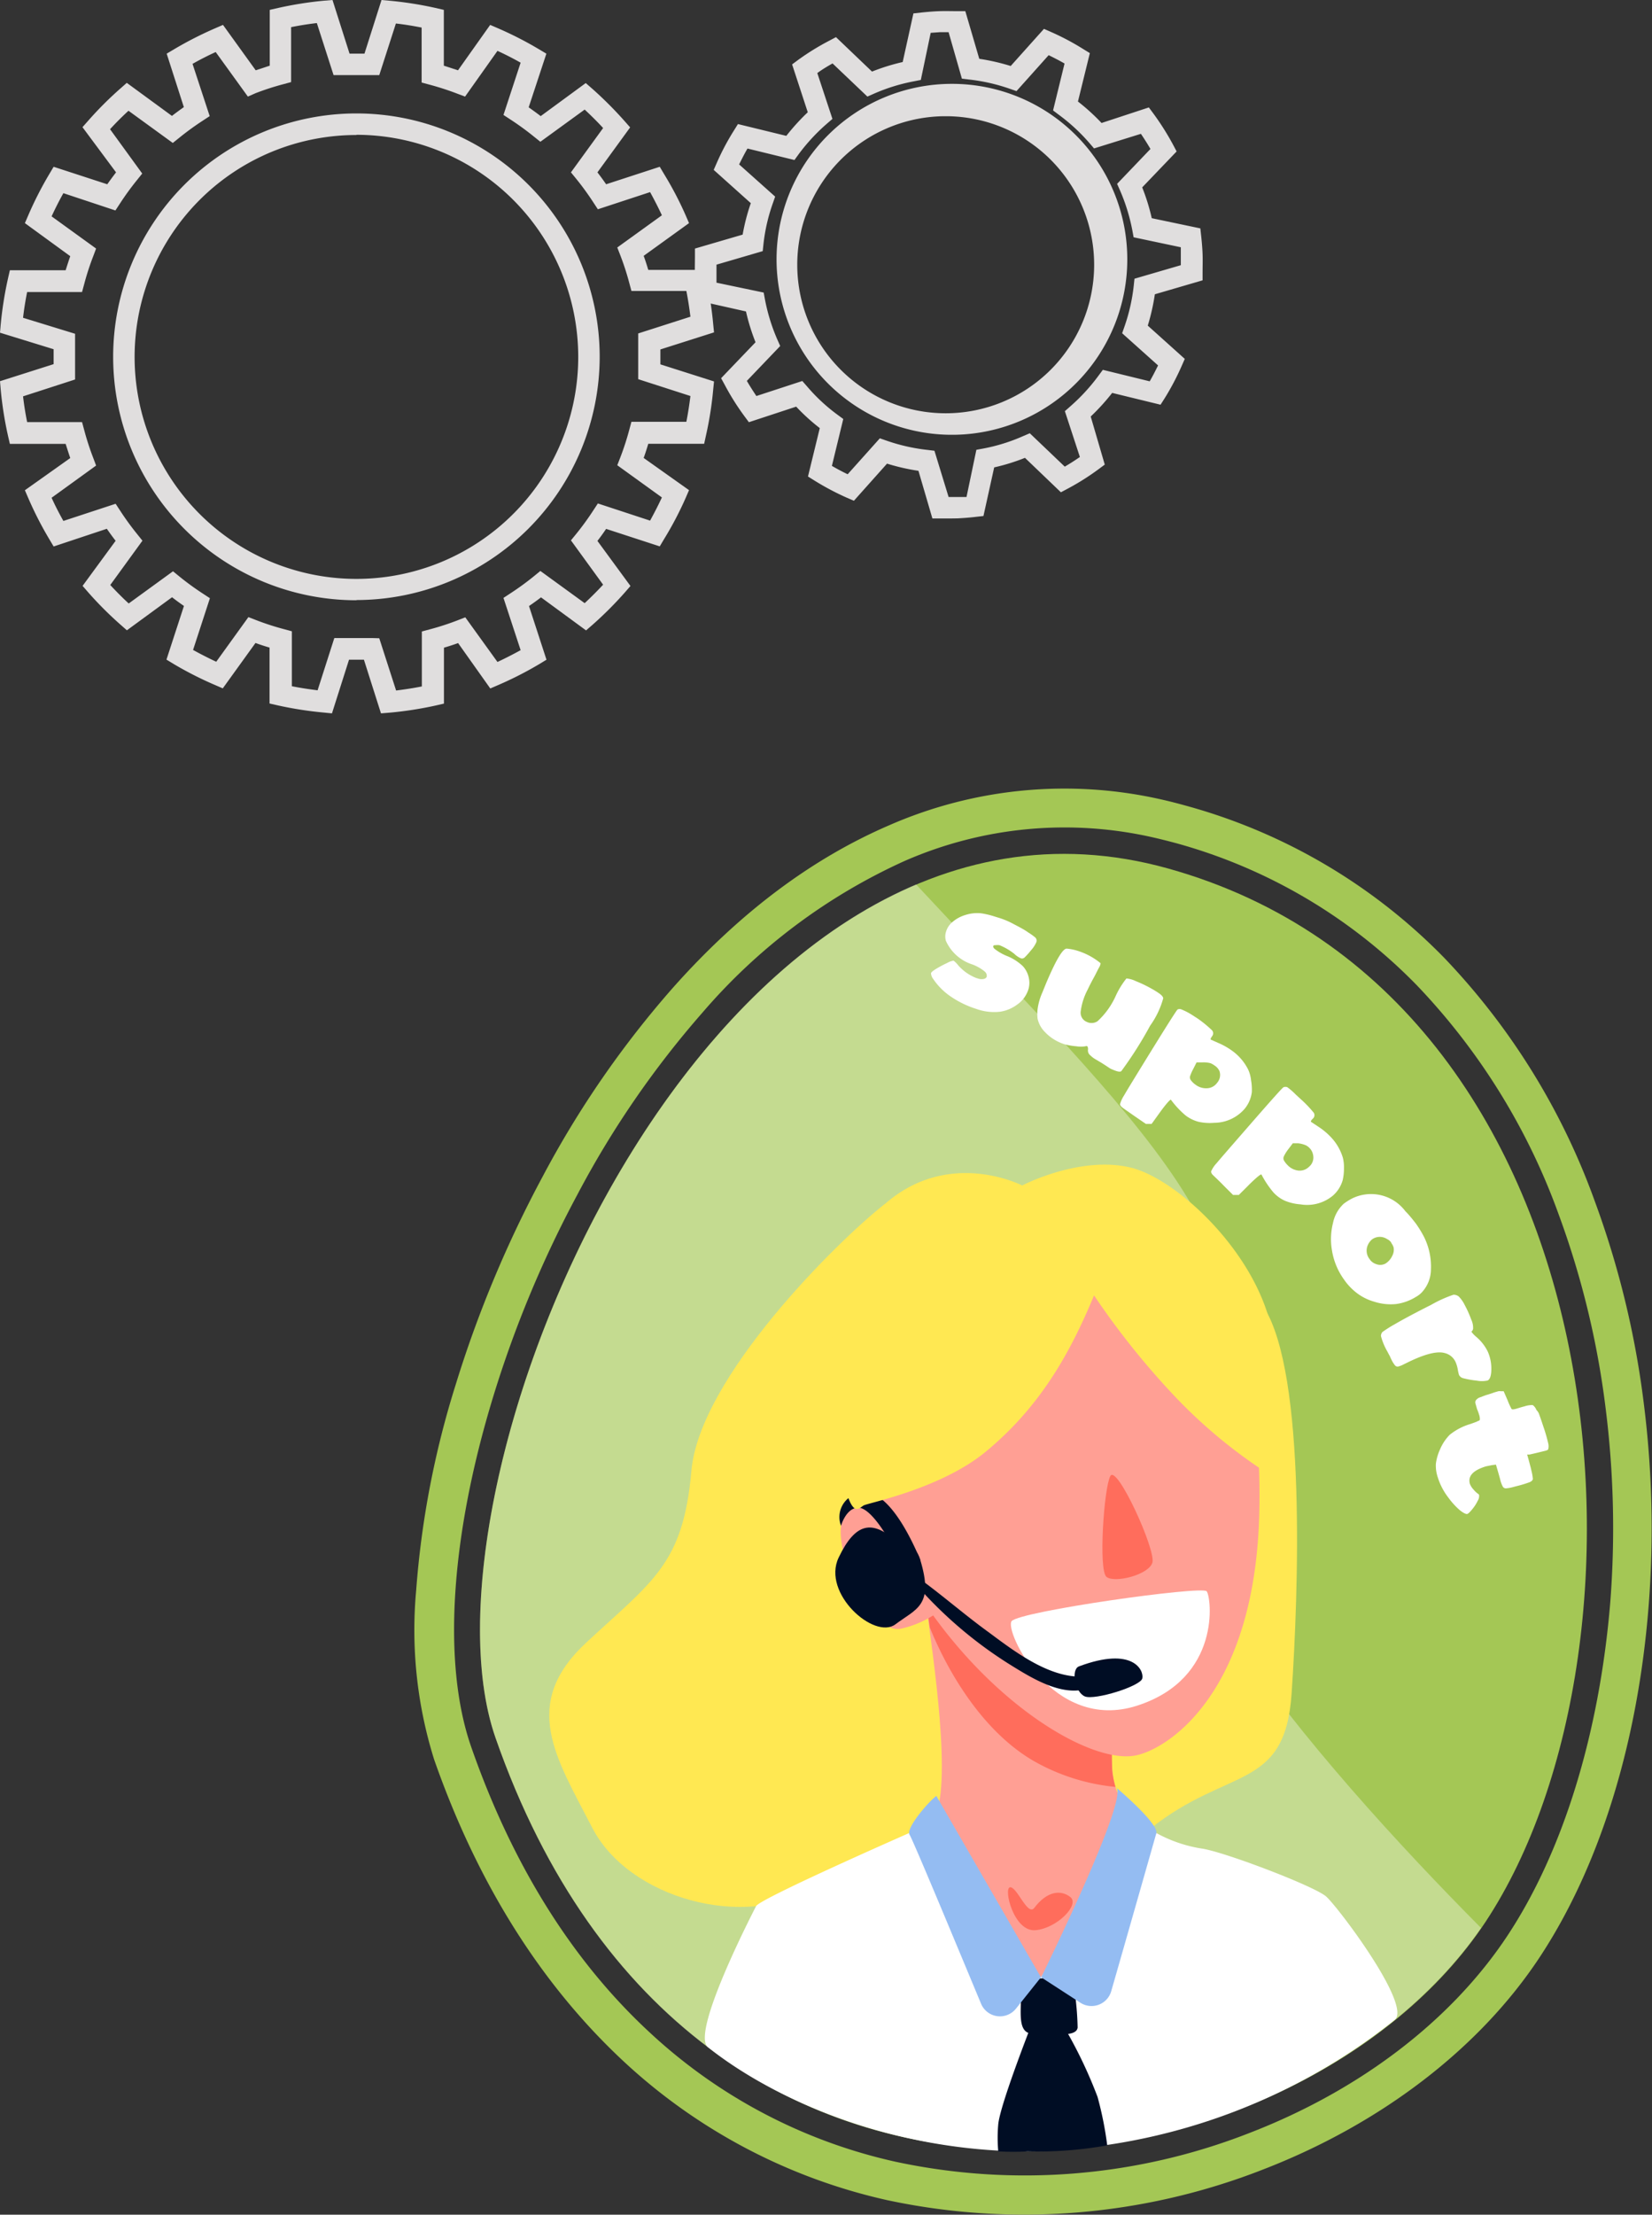 <svg xmlns="http://www.w3.org/2000/svg" viewBox="0 0 154.02 206.36"><rect x="0" y="0" width="154.02" height="206.36" fill="#333333" stroke="none"/><defs><style>.cls-1{fill:#e0dede;}.cls-2,.cls-4{fill:#fff;}.cls-3{fill:#a4c755;}.cls-4{opacity:0.35;}.cls-5{fill:#ffe852;}.cls-6{fill:#ff9f94;}.cls-7{fill:#ff6d5c;}.cls-8{fill:#000d24;}.cls-9{fill:#94bcf2;}</style></defs><g id="Layer_2" data-name="Layer 2"><g id="Layer_1-2" data-name="Layer 1"><path class="cls-1" d="M35.52,66.47l-1.59-5c-.46,0-.93,0-1.39,0l-1.59,5-.8-.08a34.38,34.38,0,0,1-4.23-.66l-.79-.18,0-5.21c-.44-.13-.88-.27-1.31-.43l-3.05,4.23-.74-.32a33.42,33.42,0,0,1-3.82-1.94l-.69-.42,1.63-5q-.57-.39-1.11-.81l-4.21,3.08-.6-.53a33.33,33.33,0,0,1-3-3l-.53-.61,3.08-4.2c-.28-.36-.55-.73-.82-1.12L5,50.92l-.41-.69a33.36,33.36,0,0,1-1.95-3.81l-.32-.74,4.23-3c-.15-.44-.29-.88-.43-1.32l-5.2,0-.18-.78a34.28,34.28,0,0,1-.67-4.24L0,35.52l5-1.59c0-.23,0-.46,0-.7s0-.46,0-.69L0,31l.07-.8a34.42,34.42,0,0,1,.67-4.23l.18-.79,5.2,0c.14-.44.28-.88.43-1.31L2.32,20.79l.32-.74a33.5,33.5,0,0,1,1.95-3.82L5,15.54,10,17.17c.27-.38.54-.75.82-1.11L7.69,11.85l.53-.6a33.33,33.33,0,0,1,3-3l.6-.53,4.21,3.08c.36-.28.73-.55,1.11-.82L15.54,5l.69-.41a34.35,34.35,0,0,1,3.82-1.95l.74-.32,3.05,4.23,1.31-.43,0-5.2.79-.18A34.12,34.12,0,0,1,30.15.07L31,0l1.59,5c.46,0,.93,0,1.39,0l1.59-5,.79.07a34.28,34.28,0,0,1,4.24.67l.78.18,0,5.2,1.32.43,3-4.23.74.32a33.36,33.36,0,0,1,3.81,1.95l.69.41L49.29,10c.38.27.76.54,1.12.82l4.2-3.08.61.53a36.1,36.1,0,0,1,3,3l.53.6L55.7,16.06q.42.54.81,1.11l5-1.63.41.69a32,32,0,0,1,2,3.82l.32.74-4.23,3.05c.16.43.3.87.43,1.31l5.21,0,.17.79a32.61,32.61,0,0,1,.67,4.23l.08.8-5,1.59c0,.23,0,.46,0,.69s0,.47,0,.7l5,1.59-.08.79a32.76,32.76,0,0,1-.67,4.24l-.17.78-5.21,0c-.13.44-.27.88-.43,1.32l4.23,3-.32.74a31.82,31.82,0,0,1-2,3.81l-.41.69-5-1.63c-.26.39-.53.76-.81,1.12l3.08,4.2-.53.61a34.66,34.66,0,0,1-3,3l-.61.53-4.2-3.08c-.36.28-.74.55-1.12.81l1.63,5-.69.42a33.28,33.28,0,0,1-3.81,1.94l-.74.32-3-4.23c-.44.16-.88.3-1.32.43l0,5.21-.78.18a34.25,34.25,0,0,1-4.24.66Zm-.16-7,1.57,4.87c.8-.1,1.6-.22,2.4-.38l0-5.12.74-.2a24.42,24.42,0,0,0,2.59-.84l.72-.28,3,4.16c.73-.34,1.45-.71,2.16-1.1l-1.6-4.87.64-.42a25.82,25.82,0,0,0,2.2-1.6l.6-.49,4.13,3c.59-.55,1.17-1.13,1.72-1.72l-3-4.13.49-.6a25.82,25.82,0,0,0,1.6-2.2l.42-.64,4.87,1.6c.39-.71.76-1.43,1.1-2.16l-4.16-3,.28-.72a25.18,25.18,0,0,0,.84-2.59l.2-.74,5.12,0c.16-.8.28-1.6.38-2.4l-4.87-1.57,0-.76c0-.46,0-.91,0-1.37s0-.91,0-1.36l0-.77,4.87-1.56c-.1-.8-.22-1.6-.38-2.4l-5.12,0-.2-.74a24.42,24.42,0,0,0-.84-2.59l-.28-.72,4.16-3c-.34-.73-.71-1.45-1.1-2.16l-4.87,1.6-.42-.64a25.82,25.82,0,0,0-1.6-2.2l-.49-.6,3-4.13c-.55-.6-1.13-1.17-1.72-1.72l-4.13,3-.6-.48a25.82,25.82,0,0,0-2.2-1.6l-.64-.42,1.6-4.87c-.71-.4-1.43-.77-2.16-1.1L43.36,9l-.72-.27a26,26,0,0,0-2.59-.84l-.74-.2,0-5.12c-.8-.16-1.6-.29-2.4-.38L35.36,7,34.6,7c-.91,0-1.83,0-2.73,0L31.1,7,29.54,2.15c-.8.09-1.6.22-2.4.38l0,5.12-.74.2a24.42,24.42,0,0,0-2.59.84L23.11,9l-3-4.15c-.73.33-1.45.7-2.16,1.1l1.6,4.87-.64.42a25.82,25.82,0,0,0-2.2,1.6l-.6.48-4.13-3c-.6.55-1.17,1.12-1.72,1.72l3,4.13-.48.6a25.82,25.82,0,0,0-1.6,2.2l-.42.64L5.91,18c-.4.71-.76,1.43-1.1,2.16l4.15,3-.27.72a24.42,24.42,0,0,0-.84,2.59l-.2.74-5.12,0c-.16.8-.29,1.6-.38,2.4L7,31.1l0,.77c0,.45,0,.91,0,1.36s0,.91,0,1.37l0,.76L2.15,36.93c.09.8.22,1.6.38,2.4l5.12,0,.2.74a25.18,25.18,0,0,0,.84,2.59l.27.72-4.15,3c.33.73.7,1.45,1.1,2.16l4.87-1.6.42.64a25.82,25.82,0,0,0,1.6,2.2l.48.6-3,4.13c.55.59,1.12,1.17,1.72,1.72l4.13-3,.6.49a25.82,25.82,0,0,0,2.2,1.6l.64.42L18,60.56c.71.39,1.43.76,2.16,1.1l3-4.16.72.28a24.42,24.42,0,0,0,2.59.84l.74.2,0,5.12c.8.16,1.6.28,2.4.38l1.56-4.87.77,0c.9,0,1.82,0,2.73,0Zm-2.13-3.54A22.68,22.68,0,1,1,55.91,33.23,22.7,22.7,0,0,1,33.23,55.91Zm0-43.35A20.68,20.68,0,1,0,53.91,33.23,20.7,20.7,0,0,0,33.23,12.56Z"/><path class="cls-1" d="M88.57,48.31l-.92,0-.72,0-1.3-4.44a19.72,19.72,0,0,1-2.93-.67l-3.09,3.46-.67-.29a24.59,24.59,0,0,1-3-1.59l-.61-.38,1.1-4.51a18.46,18.46,0,0,1-2.2-2l-4.41,1.45-.43-.58a23.21,23.21,0,0,1-1.81-2.88l-.35-.64,3.21-3.35a19.07,19.07,0,0,1-.89-2.87L65,28l-.08-.72c-.06-.56-.11-1.12-.13-1.69s0-1.14,0-1.7l0-.73,4.45-1.3A18.68,18.68,0,0,1,70,18.93l-3.46-3.1.29-.66a22.75,22.75,0,0,1,1.59-3l.38-.61,4.51,1.1a20.12,20.12,0,0,1,2-2.2L73.85,6l.58-.43A23.09,23.09,0,0,1,77.3,3.8l.64-.34L81.3,6.67a19.31,19.31,0,0,1,2.86-.89l1-4.53.72-.08c.56-.06,1.13-.11,1.7-.13s1.14,0,1.7,0l.72,0,1.3,4.44a19.72,19.72,0,0,1,2.93.67l3.1-3.46.66.29a23.2,23.2,0,0,1,3,1.59l.62.38-1.11,4.51a19.33,19.33,0,0,1,2.2,2l4.41-1.45.43.58a24.52,24.52,0,0,1,1.82,2.88l.34.64-3.21,3.35a19.07,19.07,0,0,1,.89,2.87l4.53.95.08.72c.06.56.11,1.12.13,1.69s0,1.14,0,1.7l0,.73-4.45,1.3a19.85,19.85,0,0,1-.66,2.92l3.45,3.1-.29.66a23.94,23.94,0,0,1-1.58,3l-.39.61-4.51-1.1a20.12,20.12,0,0,1-2,2.2L103,43.29l-.58.43a23.09,23.09,0,0,1-2.87,1.81l-.64.34-3.35-3.21a18.64,18.64,0,0,1-2.87.89l-1,4.53-.72.08c-.56.07-1.13.11-1.7.14Zm-.13-2h.84l.83,0,.92-4.4.66-.12a16.81,16.81,0,0,0,3.71-1.16l.61-.26,3.26,3.11q.72-.42,1.41-.9l-1.4-4.27.5-.44A17.82,17.82,0,0,0,102.42,35l.4-.54,4.37,1.07c.28-.48.54-1,.78-1.48l-3.35-3,.22-.63a17.19,17.19,0,0,0,.86-3.79l.07-.66,4.32-1.26c0-.28,0-.56,0-.84s0-.56,0-.83l-4.4-.93-.12-.65a17.59,17.59,0,0,0-1.15-3.72l-.27-.61,3.11-3.25c-.28-.48-.58-.95-.89-1.41L102,13.83l-.43-.5a17.47,17.47,0,0,0-2.86-2.64l-.53-.4,1.07-4.37c-.48-.28-1-.54-1.48-.78l-3,3.35-.63-.22a17.32,17.32,0,0,0-3.79-.86l-.67-.08L88.44,3h-.83l-.84.06-.92,4.39-.66.13a17.12,17.12,0,0,0-3.71,1.15L80.87,9,77.62,5.91c-.49.28-1,.58-1.42.9l1.41,4.27-.51.44a17.82,17.82,0,0,0-2.64,2.85l-.39.54-4.38-1.07c-.28.48-.54,1-.78,1.48l3.36,3-.22.63a16.78,16.78,0,0,0-.87,3.79l-.07.66L66.8,24.66c0,.28,0,.56,0,.84s0,.56,0,.84l4.4.92.12.65a17.59,17.59,0,0,0,1.15,3.72l.27.61-3.11,3.25c.28.48.58.95.89,1.41l4.28-1.4.44.5a16.66,16.66,0,0,0,2.85,2.65l.53.39-1.06,4.37q.72.42,1.47.78l3-3.35.63.22a17.27,17.27,0,0,0,3.8.86l.66.08Zm0-5.8a16.35,16.35,0,1,1,.62,0Zm0-29.68h-.54a13.84,13.84,0,1,0,.54,0Z"/><path class="cls-2" d="M101,159.41h-.93l-.72,0-1.3-4.44a18.54,18.54,0,0,1-2.93-.67l-3.09,3.46-.67-.29a23.2,23.2,0,0,1-3-1.59l-.61-.38,1.1-4.51a19.25,19.25,0,0,1-2.2-2l-4.41,1.44-.43-.58A23.85,23.85,0,0,1,80,146.91l-.35-.64,3.21-3.36a19.31,19.31,0,0,1-.89-2.86l-4.53-1-.08-.72c-.06-.56-.11-1.13-.13-1.7s0-1.14,0-1.7l0-.72,4.45-1.3a18.54,18.54,0,0,1,.67-2.93l-3.46-3.09.29-.67a23.28,23.28,0,0,1,1.59-3l.38-.62,4.51,1.11a19.25,19.25,0,0,1,2-2.2l-1.44-4.41.58-.43a25.25,25.25,0,0,1,2.87-1.82l.64-.34,3.36,3.21a19.31,19.31,0,0,1,2.86-.89l1-4.53.72-.08c.56-.06,1.13-.11,1.7-.13s1.14,0,1.7,0l.72,0,1.3,4.45a19.69,19.69,0,0,1,2.93.66l3.09-3.45.67.29a23.14,23.14,0,0,1,3,1.58l.62.39-1.11,4.51a19.25,19.25,0,0,1,2.2,2l4.41-1.44.43.58a23.6,23.6,0,0,1,1.82,2.87l.34.64-3.21,3.35a19.81,19.81,0,0,1,.89,2.87l4.53.95.08.72c.06.56.11,1.13.13,1.7s0,1.14,0,1.7l0,.72-4.45,1.3a18.54,18.54,0,0,1-.67,2.93l3.46,3.09-.29.67a24.52,24.52,0,0,1-1.58,3l-.39.62-4.51-1.11a19.25,19.25,0,0,1-2,2.2l1.44,4.41-.58.43a23.09,23.09,0,0,1-2.87,1.81l-.64.35L108,153.77a19.81,19.81,0,0,1-2.87.89l-1,4.53-.72.08c-.56.06-1.13.11-1.7.13Zm-.14-2h.83l.84-.05.92-4.4.66-.12a17.69,17.69,0,0,0,3.71-1.15l.61-.27,3.26,3.11c.48-.28,1-.58,1.41-.89l-1.4-4.28.5-.44a17,17,0,0,0,2.64-2.85l.4-.53,4.37,1.07c.28-.49.54-1,.78-1.48l-3.35-3,.22-.63a17.4,17.4,0,0,0,.86-3.8l.07-.66,4.32-1.26c0-.28,0-.55,0-.84s0-.55-.05-.83l-4.4-.92-.12-.66a17.33,17.33,0,0,0-1.15-3.71l-.27-.61,3.11-3.26c-.28-.48-.58-1-.89-1.41l-4.28,1.4-.43-.5a17.47,17.47,0,0,0-2.86-2.64l-.53-.4,1.07-4.37c-.48-.28-1-.54-1.48-.78l-3,3.35-.63-.22a17.4,17.4,0,0,0-3.8-.86l-.66-.07-1.26-4.32-.83,0-.84,0-.92,4.4-.66.12a17.69,17.69,0,0,0-3.71,1.15l-.61.27L90.06,117c-.49.28-1,.58-1.42.89l1.41,4.28-.51.43a17.47,17.47,0,0,0-2.64,2.86l-.4.53-4.37-1.07c-.28.48-.54,1-.78,1.48l3.35,3-.22.63a17.45,17.45,0,0,0-.86,3.79l-.07.67-4.31,1.26c0,.27,0,.55,0,.83s0,.56,0,.84l4.4.92.12.66A17.69,17.69,0,0,0,85,142.73l.27.61-3.11,3.25c.28.49.58,1,.89,1.42l4.28-1.41.43.51a17.47,17.47,0,0,0,2.86,2.64l.53.4-1.07,4.37c.49.28,1,.54,1.48.78l3-3.35.63.22A17.4,17.4,0,0,0,99,153l.66.07Zm0-5.8a15.73,15.73,0,1,1,.63,0Zm0-29.68h-.54a13.84,13.84,0,1,0,.54,0Z"/><path class="cls-3" d="M38.8,148.19a40.36,40.36,0,0,0,1.67,15.74c4.05,11.58,10,21,17.67,28.14A53,53,0,0,0,82.7,205a61.12,61.12,0,0,0,35-2.83c11-4.24,20.21-11.27,25.84-19.79s9.18-20.07,10.17-32.79a93,93,0,0,0-.47-18.94,84.34,84.34,0,0,0-4.56-18.74,64.23,64.23,0,0,0-14-22.63,53.32,53.32,0,0,0-24.12-14.21c-.72-.2-1.45-.39-2.16-.55a40.78,40.78,0,0,0-25.53,2.39C75.71,80,69,85,62.77,92a91.26,91.26,0,0,0-12.19,17.65A108.27,108.27,0,0,0,42.49,129,84.56,84.56,0,0,0,38.8,148.19ZM46,130.08a104.47,104.47,0,0,1,7.82-18.75,87.87,87.87,0,0,1,11.69-17A54.36,54.36,0,0,1,84.3,80.24a37.16,37.16,0,0,1,23.3-2.19c.66.15,1.32.32,2,.5a49.76,49.76,0,0,1,22.5,13.26,60.57,60.57,0,0,1,13.22,21.35,80.65,80.65,0,0,1,4.36,17.93,89.29,89.29,0,0,1,.45,18.2c-1,12.11-4.35,23.15-9.58,31.06s-13.77,14.43-24.1,18.41a57.45,57.45,0,0,1-32.93,2.67,49.31,49.31,0,0,1-22.89-12c-7.24-6.67-12.86-15.65-16.7-26.66C41.22,155,42,143.14,46,130.08Z"/><path class="cls-3" d="M46.2,161.93c-8.33-23.85,20.16-92.91,62.73-81s46.72,72.17,29.58,98.13S64.87,215.39,46.2,161.93Z"/><path class="cls-4" d="M138.08,179.64c-15.1-15.21-37.58-40.81-27.92-49.85,11.77-11-4.7-25.83-24.75-47.38C56.49,94.68,39.52,142.82,46.2,161.93,64.72,215,120.45,205.13,138.08,179.64Z"/><path class="cls-5" d="M82.46,112.21c-4.38,3.43-17.24,16.13-18,24.84s-3.61,10.25-9.8,16-2.82,10.71.56,17.26S69.39,179.9,76,175.86s23.9.39,31.22-5.45,12.58-3.5,13.2-12.62,1.4-29.72-2.59-36S82.46,112.21,82.46,112.21Z"/><path class="cls-6" d="M86.37,149.64c.59,4.55,2.52,17.06.63,19.92s-16,7.9-16,9.47c0,3.1,9.53,15.34,26.22,15.1s24.89-16.4,24.85-17.42c-.08-2.06-8.87-3.05-12.37-4.87s-5.69-3.27-6-6.94.62-13.72.56-16.36C104.13,143.42,85.82,145.35,86.37,149.64Z"/><path class="cls-7" d="M104,166.5a8.11,8.11,0,0,1-.31-1.6A82.6,82.6,0,0,1,104,155l-14.29-8.36c-2.06.73-3.45,1.77-3.29,3,.07.56.16,1.24.27,2,1.11,2.78,4.24,9.24,9.61,12.4A19.07,19.07,0,0,0,104,166.5Z"/><path class="cls-6" d="M98.05,111.43c-15.15.73-20.77,11-16.37,27.45-.14.13.47,1.68.21,1.64-3.17-.52-4.26.76-3,5.09,1,3.43,3.22,6.48,5.09,6.15A9.48,9.48,0,0,0,87,150.52c6.59,9.12,15.29,14,19.09,13,3.15-.78,11-6.15,11.32-22.76C117.78,123.08,111.58,110.78,98.05,111.43Z"/><path class="cls-7" d="M96.43,177.77c-.62.82-1.62-2-2.26-1.92s.34,4.17,2.36,4,4.17-2.38,3.26-3.09S97.6,176.22,96.43,177.77Z"/><path class="cls-7" d="M84.81,148.18c-.81-.57-1.32.66-2.17.53s-2.92-4-2.37-5,2.17-.53,2.8.11S86.75,149.52,84.81,148.18Z"/><path class="cls-8" d="M83.47,143.51c-2.13-1.83-3.69-1.71-5.28,1.62s3.33,7.69,5.29,6.22,3.61-1.73,2.32-6C85.32,143.79,84.77,144.64,83.47,143.51Z"/><path class="cls-8" d="M85.8,145.34c-1.31-3.11-3.54-7.05-5.88-6.17a2.27,2.27,0,0,0-1.51,3s.45-1.64,1.58-1.69,2.67,2.64,2.67,2.64,0,3.49.61,4.43S85.8,145.34,85.8,145.34Z"/><path class="cls-2" d="M94.32,151.05c-.72.85,3.79,10.42,11.69,7.88s6.93-10.13,6.49-10.66S95.1,150.13,94.32,151.05Z"/><path class="cls-8" d="M84.92,147.08A39.37,39.37,0,0,0,94,155c2.24,1.39,5.53,3.52,8.14,2a.48.48,0,0,0-.37-.88c-3.38.66-6.94-2.06-9.55-4-2.41-1.74-4.63-3.72-7.06-5.43-.22-.16-.43.17-.27.36Z"/><path class="cls-8" d="M100.59,155.27c-.77.3-.36,2.43.56,2.8s5.18-.95,5.35-1.68S105.66,153.37,100.59,155.27Z"/><path class="cls-5" d="M102,120.7c-2.33,5.63-5.15,10.47-10.09,14.56-4.14,3.42-10.79,4.74-11.36,5s-1.42,2.13-2.68-6.62.29-17.59,4.58-21.41c6-5.31,12.85-1.77,12.85-1.77s5.37-2.81,10.11-1.67,13.17,9.31,13.42,17.29-1.43,10.69-1.43,10.69a47.21,47.21,0,0,1-8-6.8A73,73,0,0,1,102,120.7Z"/><path class="cls-2" d="M107,170.31a12.9,12.9,0,0,0,5.08,1.94c2.12.32,10.47,3.5,11.56,4.46s8,10.11,6.4,11.49a56.17,56.17,0,0,1-34.25,12.26C83,200.46,72,195.54,66,190.75c-1.62-1.3,4.12-12.41,4.49-13.14s15.11-7.18,15.11-7.18l6.15,10.36,5.28,3.45Z"/><path class="cls-8" d="M95.1,185.12c.32,1.63-.55,4.41,1.26,4.38s4,.37,4.11-.58a27.83,27.83,0,0,0-.46-4.48S94.87,183.92,95.1,185.12Z"/><path class="cls-9" d="M104,166.5c1.55.54-6.93,17.74-6.93,17.74l3.66,2.37a1.91,1.91,0,0,0,2.87-1.07c1.32-4.58,4-14,4.21-14.73C108,169.86,104,166.5,104,166.5Z"/><path class="cls-9" d="M87.3,167.34c-.68.48-2.87,3-2.5,3.61s4.51,10.58,6.67,15.76a1.91,1.91,0,0,0,3.25.45l2.33-2.92Z"/><path class="cls-8" d="M102.33,195.39a42.83,42.83,0,0,0-3.52-7.19l-2.66.5s-2.91,7.41-3.08,9.23a14,14,0,0,0,0,2.53,25,25,0,0,0,2.74,0,37.17,37.17,0,0,0,7.42-.56A32.8,32.8,0,0,0,102.33,195.39Z"/><path class="cls-7" d="M103.52,137.53c-.6,1.1-1.12,8.8-.36,9.4s3.93-.18,4.28-1.33S104.13,136.42,103.52,137.53Z"/><path class="cls-2" d="M92.74,85.4l.39.12a7.48,7.48,0,0,1,1.39.59c.5.26,1,.52,1.34.77a5.58,5.58,0,0,1,.67.48.41.41,0,0,1,.08.45,2.78,2.78,0,0,1-.49.74,6.68,6.68,0,0,1-.59.66.35.35,0,0,1-.38.07,2.07,2.07,0,0,1-.58-.4,5.45,5.45,0,0,0-1.39-.81,1.42,1.42,0,0,0-.36,0c-.12,0-.19,0-.21.08s0,.14.09.24a4.75,4.75,0,0,0,1.29.73,4.77,4.77,0,0,1,1.37.9,2.32,2.32,0,0,1,.57,1.15,2.06,2.06,0,0,1-.12,1.21,2.7,2.7,0,0,1-1,1.24,3.52,3.52,0,0,1-1.58.65A4.92,4.92,0,0,1,91,94a9,9,0,0,1-2.35-1.14A6.08,6.08,0,0,1,87,91.21a.94.94,0,0,1-.2-.52c0-.09.19-.24.5-.43a10.18,10.18,0,0,1,1-.53,1.75,1.75,0,0,1,.6-.22,2.2,2.2,0,0,1,.44.44A4.31,4.31,0,0,0,91,91.12l.26.08a1,1,0,0,0,.52,0A.36.36,0,0,0,92,91c0-.15,0-.32-.22-.5a4.07,4.07,0,0,0-1.11-.63,4.06,4.06,0,0,1-2.48-2.2,1.43,1.43,0,0,1,0-.82,1.86,1.86,0,0,1,.6-.93,3.24,3.24,0,0,1,1.2-.66,3.59,3.59,0,0,1,1.49-.16A7.68,7.68,0,0,1,92.74,85.4Z"/><path class="cls-2" d="M100.61,88.64a6.26,6.26,0,0,1,2,1.11s0,.16-.13.38-.29.58-.49.94-.4.75-.59,1.15a5.93,5.93,0,0,0-.64,2,.92.92,0,0,0,.57,1,1,1,0,0,0,1-.07,7.16,7.16,0,0,0,1.69-2.35,7.8,7.8,0,0,1,1-1.63,2.57,2.57,0,0,1,.9.26,11.65,11.65,0,0,1,1.42.68,7.88,7.88,0,0,1,.8.5c.19.15.3.28.31.41a8,8,0,0,1-1.22,2.55,36.11,36.11,0,0,1-2.69,4.24c-.16.11-.48,0-1-.23-.2-.12-.57-.39-1.12-.71-.18-.11-.35-.2-.46-.28a2.48,2.48,0,0,1-.3-.25.58.58,0,0,1-.22-.57c0-.25-.07-.35-.24-.28a2.68,2.68,0,0,1-.85,0,6.15,6.15,0,0,1-1.07-.18,4.13,4.13,0,0,1-.57-.22,4.25,4.25,0,0,1-1.3-.94,2.52,2.52,0,0,1-.67-1.22,3.6,3.6,0,0,1,0-.92,5.61,5.61,0,0,1,.44-1.53l.35-.86c.92-2.17,1.56-3.25,1.93-3.23A4.88,4.88,0,0,1,100.61,88.64Z"/><path class="cls-2" d="M111.11,94.55l.56.36A11.1,11.1,0,0,1,113,96a.43.43,0,0,1,0,.56c-.12.17-.16.27-.11.31l.72.32a6.61,6.61,0,0,1,1.27.72,4.79,4.79,0,0,1,1.49,1.75,3.14,3.14,0,0,1,.27,1,4.94,4.94,0,0,1,.07,1.1,3,3,0,0,1-.69,1.58,3.77,3.77,0,0,1-2.81,1.28,4.84,4.84,0,0,1-1.49-.1,3.48,3.48,0,0,1-1.19-.59,8.56,8.56,0,0,1-1.37-1.47c-.07,0-.38.32-.94,1.08l-.85,1.18-.28,0-.26,0-1.18-.81c-.55-.39-.9-.62-1-.71a.58.58,0,0,1-.23-.29,2.75,2.75,0,0,1,.38-.84c.17-.31.91-1.52,2.21-3.63,1.76-2.85,2.69-4.32,2.78-4.38a.44.44,0,0,1,.37,0A6.07,6.07,0,0,1,111.11,94.55Zm2.11,4.72a1.58,1.58,0,0,0-.38-.21,2.76,2.76,0,0,0-.76-.07l-.52,0-.31.61a4.25,4.25,0,0,0-.31.72.46.46,0,0,0,.11.36,1.83,1.83,0,0,0,.4.38,1.62,1.62,0,0,0,1.09.34,1.2,1.2,0,0,0,.93-.5,1.11,1.11,0,0,0,.22-1.11A1.23,1.23,0,0,0,113.22,99.27Z"/><path class="cls-2" d="M120.82,102l.49.45a10.87,10.87,0,0,1,1.18,1.24.43.43,0,0,1-.11.56c-.14.14-.19.24-.15.28l.65.43a6.39,6.39,0,0,1,1.13.92,4.76,4.76,0,0,1,1.19,2,3.68,3.68,0,0,1,.1,1,4.63,4.63,0,0,1-.12,1.09,3,3,0,0,1-.93,1.45,3.76,3.76,0,0,1-3,.8,4.76,4.76,0,0,1-1.46-.34,3.28,3.28,0,0,1-1.07-.78,9.07,9.07,0,0,1-1.11-1.66q-.09-.09-1.11.9c-.41.42-.62.62-1,1h-.28l-.26,0c-.4-.4-.61-.6-1-1s-.78-.75-.88-.86a.5.5,0,0,1-.17-.32,2.66,2.66,0,0,1,.51-.77c.22-.27,1.15-1.34,2.78-3.21,2.2-2.53,3.36-3.83,3.46-3.87a.44.44,0,0,1,.37,0A6.26,6.26,0,0,1,120.82,102Zm1.3,5a1.39,1.39,0,0,0-.34-.27,2.54,2.54,0,0,0-.74-.2l-.51,0-.41.54a3.71,3.71,0,0,0-.42.67.44.44,0,0,0,0,.38,2.09,2.09,0,0,0,.34.44,1.64,1.64,0,0,0,1,.51,1.23,1.23,0,0,0,1-.35,1.11,1.11,0,0,0,.4-1A1.25,1.25,0,0,0,122.12,107Z"/><path class="cls-2" d="M132,114a10.37,10.37,0,0,1,.77,1.26,6.2,6.2,0,0,1,.64,3,3.16,3.16,0,0,1-.9,2.21,2.23,2.23,0,0,1-.5.37,4.65,4.65,0,0,1-1.88.67,5,5,0,0,1-2-.22,4.85,4.85,0,0,1-1.67-.84,5.57,5.57,0,0,1-1.17-1.25,6.33,6.33,0,0,1-1.1-2.65,6.08,6.08,0,0,1,.09-2.6,3.35,3.35,0,0,1,1-1.79,5.83,5.83,0,0,1,.74-.47,4,4,0,0,1,5,1.16C131.38,113.21,131.69,113.6,132,114Zm-2.27,1.81a.94.94,0,0,0-.4-.35,1.23,1.23,0,0,0-1.38,0,1.4,1.4,0,0,0-.4.5,1.27,1.27,0,0,0,.14,1.36,1.13,1.13,0,0,0,.63.47,1,1,0,0,0,.73,0,.7.7,0,0,0,.19-.1,1.67,1.67,0,0,0,.56-.67,1.19,1.19,0,0,0,.13-.78A1.28,1.28,0,0,0,129.69,115.79Z"/><path class="cls-2" d="M136,120.8a3,3,0,0,1,.56.8,10,10,0,0,1,.61,1.36,1.78,1.78,0,0,1,.17.86.43.43,0,0,1-.16.26s0,0,0,0a2.58,2.58,0,0,0,.45.48,4.24,4.24,0,0,1,1.08,1.38,3.91,3.91,0,0,1,.33,1.64c0,.6-.14,1-.38,1.06a2.6,2.6,0,0,1-1,0,8,8,0,0,1-1.19-.21.61.61,0,0,1-.44-.31,3.72,3.72,0,0,1-.11-.47,3,3,0,0,0-.2-.71,1.49,1.49,0,0,0-1-.86c-.73-.22-1.93.09-3.61.93l-.23.11a2.15,2.15,0,0,1-.53.21.31.31,0,0,1-.3-.12,2.62,2.62,0,0,1-.33-.54,2.92,2.92,0,0,1-.14-.31c-.09-.15-.13-.23-.21-.39a5.82,5.82,0,0,1-.62-1.48.56.56,0,0,1,.14-.38,11.73,11.73,0,0,1,1.16-.73c1-.58,2.15-1.18,3.38-1.8a11.72,11.72,0,0,1,2.08-.94A.78.78,0,0,1,136,120.8Z"/><path class="cls-2" d="M143.47,131.7s.15.4.42,1.22a15,15,0,0,1,.46,1.59,1.16,1.16,0,0,1,0,.5c0,.07-.1.12-.24.16l-.94.23-.57.13-.22,0c.12.42.18.63.29,1.06.06.21.09.36.11.45a4.45,4.45,0,0,1,.13.75c0,.13-.12.24-.31.32a10.9,10.9,0,0,1-1.23.37l-.3.08a3.32,3.32,0,0,1-.68.12.33.33,0,0,1-.29-.18,2.73,2.73,0,0,1-.24-.67c-.15-.55-.23-.82-.39-1.36l-.39.05-.54.11c-1.21.37-1.7.91-1.5,1.63a1.61,1.61,0,0,0,.35.54,2,2,0,0,0,.4.38.25.25,0,0,1,.11.12.84.84,0,0,1-.13.54,3.76,3.76,0,0,1-.52.8c-.22.27-.37.41-.47.43s-.38-.1-.74-.41a6.93,6.93,0,0,1-1-1.11,6,6,0,0,1-1-1.92,3.36,3.36,0,0,1-.17-1.24,4.56,4.56,0,0,1,.37-1.3,4.37,4.37,0,0,1,.92-1.4,5.55,5.55,0,0,1,1.91-1l.39-.14.24-.09a.54.54,0,0,1,.17-.08.15.15,0,0,0,.1-.09l0-.11s0-.13-.05-.3l-.08-.25c-.05-.13-.07-.2-.13-.33-.08-.29-.14-.48-.16-.57a.34.34,0,0,1,.07-.28.78.78,0,0,1,.4-.26c.31-.12.52-.2.64-.23.34-.1.57-.19.66-.22l.38-.11a.68.68,0,0,1,.22,0h.27l.37.85a5.7,5.7,0,0,0,.34.75c0,.06.11.1.15.09.23,0,.62-.17,1.08-.28a2.26,2.26,0,0,1,.77-.12,1,1,0,0,1,.34.45C143.42,131.56,143.47,131.7,143.47,131.7Z"/></g></g></svg>